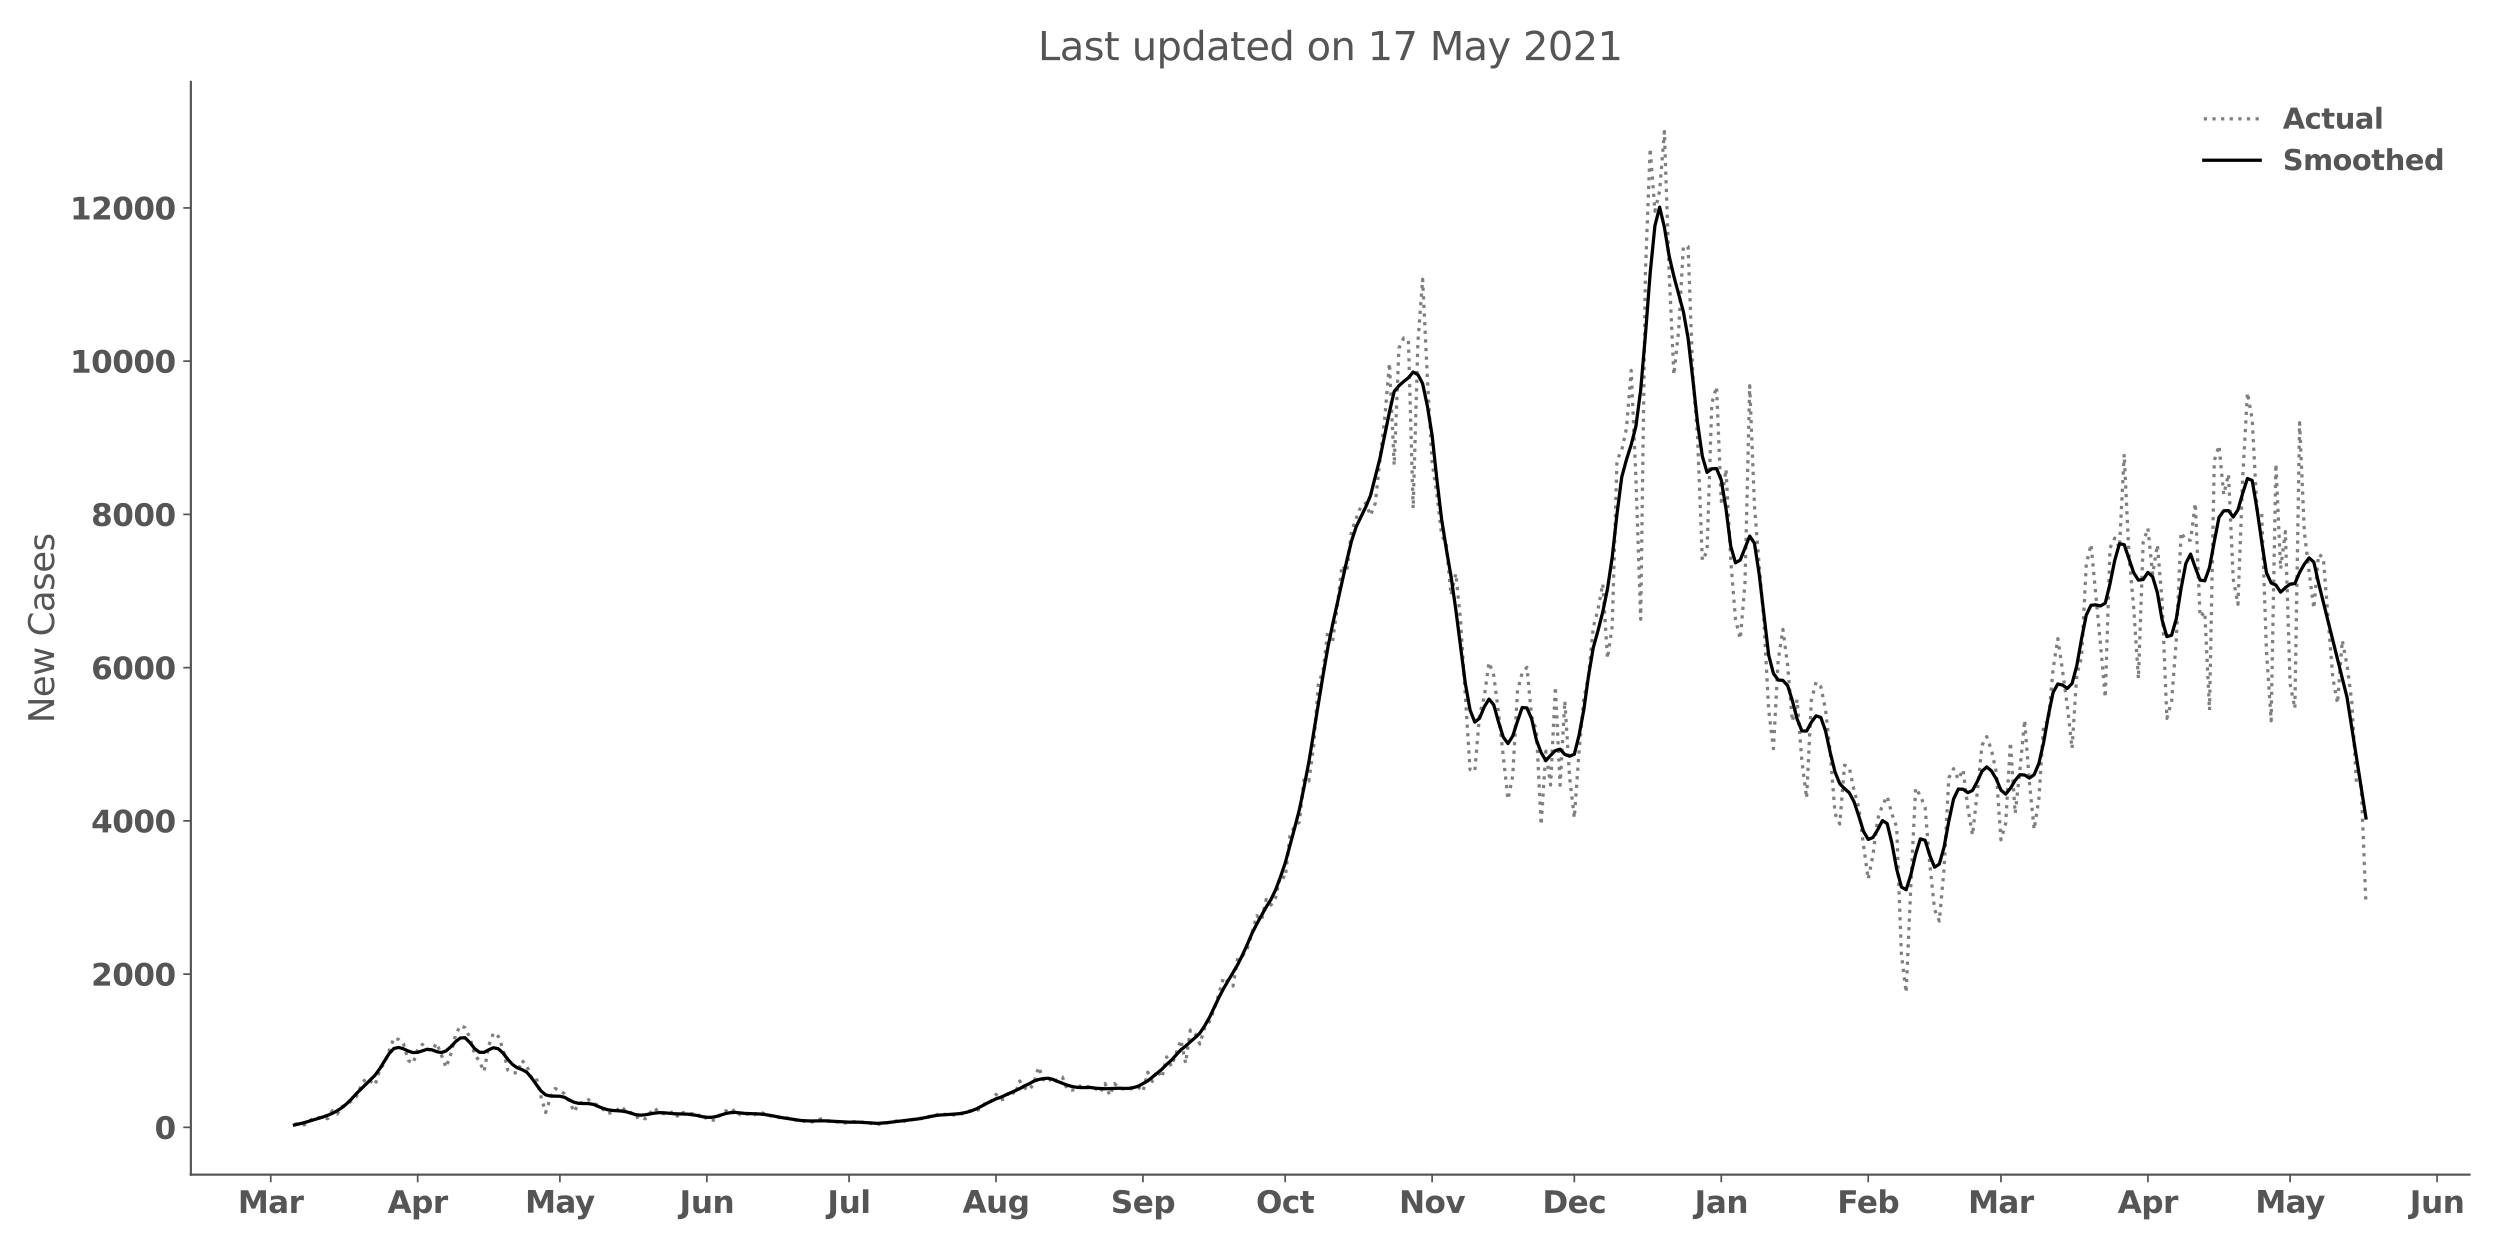 <?xml version="1.0" encoding="utf-8" standalone="no"?>
<!DOCTYPE svg PUBLIC "-//W3C//DTD SVG 1.1//EN"
  "http://www.w3.org/Graphics/SVG/1.1/DTD/svg11.dtd">
<svg height="576pt" version="1.1" viewBox="0 0 1152 576" width="1152pt" xmlns="http://www.w3.org/2000/svg" xmlns:xlink="http://www.w3.org/1999/xlink">
 <defs>
  <style type="text/css">*{stroke-linecap:butt;stroke-linejoin:round;}</style>
 </defs>
 <g id="figure_1">
  <g id="patch_1">
   <path d="M 0 576 
L 1152 576 
L 1152 0 
L 0 0 
z
" style="fill:#ffffff;"/>
  </g>
  <g id="axes_1">
   <g id="patch_2">
    <path d="M 87.95 541.28 
L 1137.96 541.28 
L 1137.96 37.72 
L 87.95 37.72 
z
" style="fill:#ffffff;"/>
   </g>
   <g id="matplotlib.axis_1">
    <g id="xtick_1">
     <g id="line2d_1">
      <defs>
       <path d="M 0 0 
L 0 3.5 
" id="m06cb72f9dd" style="stroke:#555555;stroke-width:0.8;"/>
      </defs>
      <g>
       <use style="fill:#555555;stroke:#555555;stroke-width:0.8;" x="124.756" xlink:href="#m06cb72f9dd" y="541.28"/>
      </g>
     </g>
     <g id="text_1">
      <!-- Mar -->
      <g style="fill:#555555;" transform="translate(109.614 558.918)scale(0.14 -0.14)">
       <defs>
        <path d="M 588 4666 
L 2119 4666 
L 3181 2169 
L 4250 4666 
L 5778 4666 
L 5778 0 
L 4641 0 
L 4641 3413 
L 3566 897 
L 2803 897 
L 1728 3413 
L 1728 0 
L 588 0 
L 588 4666 
z
" id="DejaVuSans-Bold-4d" transform="scale(0.016)"/>
        <path d="M 2106 1575 
Q 1756 1575 1579 1456 
Q 1403 1338 1403 1106 
Q 1403 894 1545 773 
Q 1688 653 1941 653 
Q 2256 653 2472 879 
Q 2688 1106 2688 1447 
L 2688 1575 
L 2106 1575 
z
M 3816 1997 
L 3816 0 
L 2688 0 
L 2688 519 
Q 2463 200 2181 54 
Q 1900 -91 1497 -91 
Q 953 -91 614 226 
Q 275 544 275 1050 
Q 275 1666 698 1953 
Q 1122 2241 2028 2241 
L 2688 2241 
L 2688 2328 
Q 2688 2594 2478 2717 
Q 2269 2841 1825 2841 
Q 1466 2841 1156 2769 
Q 847 2697 581 2553 
L 581 3406 
Q 941 3494 1303 3539 
Q 1666 3584 2028 3584 
Q 2975 3584 3395 3211 
Q 3816 2838 3816 1997 
z
" id="DejaVuSans-Bold-61" transform="scale(0.016)"/>
        <path d="M 3138 2547 
Q 2991 2616 2845 2648 
Q 2700 2681 2553 2681 
Q 2122 2681 1889 2404 
Q 1656 2128 1656 1613 
L 1656 0 
L 538 0 
L 538 3500 
L 1656 3500 
L 1656 2925 
Q 1872 3269 2151 3426 
Q 2431 3584 2822 3584 
Q 2878 3584 2943 3579 
Q 3009 3575 3134 3559 
L 3138 2547 
z
" id="DejaVuSans-Bold-72" transform="scale(0.016)"/>
       </defs>
       <use xlink:href="#DejaVuSans-Bold-4d"/>
       <use x="99.512" xlink:href="#DejaVuSans-Bold-61"/>
       <use x="166.992" xlink:href="#DejaVuSans-Bold-72"/>
      </g>
     </g>
    </g>
    <g id="xtick_2">
     <g id="line2d_2">
      <g>
       <use style="fill:#555555;stroke:#555555;stroke-width:0.8;" x="192.47" xlink:href="#m06cb72f9dd" y="541.28"/>
      </g>
     </g>
     <g id="text_2">
      <!-- Apr -->
      <g style="fill:#555555;" transform="translate(178.591 558.918)scale(0.14 -0.14)">
       <defs>
        <path d="M 3419 850 
L 1538 850 
L 1241 0 
L 31 0 
L 1759 4666 
L 3194 4666 
L 4922 0 
L 3713 0 
L 3419 850 
z
M 1838 1716 
L 3116 1716 
L 2478 3572 
L 1838 1716 
z
" id="DejaVuSans-Bold-41" transform="scale(0.016)"/>
        <path d="M 1656 506 
L 1656 -1331 
L 538 -1331 
L 538 3500 
L 1656 3500 
L 1656 2988 
Q 1888 3294 2169 3439 
Q 2450 3584 2816 3584 
Q 3463 3584 3878 3070 
Q 4294 2556 4294 1747 
Q 4294 938 3878 423 
Q 3463 -91 2816 -91 
Q 2450 -91 2169 54 
Q 1888 200 1656 506 
z
M 2400 2772 
Q 2041 2772 1848 2508 
Q 1656 2244 1656 1747 
Q 1656 1250 1848 986 
Q 2041 722 2400 722 
Q 2759 722 2948 984 
Q 3138 1247 3138 1747 
Q 3138 2247 2948 2509 
Q 2759 2772 2400 2772 
z
" id="DejaVuSans-Bold-70" transform="scale(0.016)"/>
       </defs>
       <use xlink:href="#DejaVuSans-Bold-41"/>
       <use x="77.393" xlink:href="#DejaVuSans-Bold-70"/>
       <use x="148.975" xlink:href="#DejaVuSans-Bold-72"/>
      </g>
     </g>
    </g>
    <g id="xtick_3">
     <g id="line2d_3">
      <g>
       <use style="fill:#555555;stroke:#555555;stroke-width:0.8;" x="258.001" xlink:href="#m06cb72f9dd" y="541.28"/>
      </g>
     </g>
     <g id="text_3">
      <!-- May -->
      <g style="fill:#555555;" transform="translate(241.966 558.808)scale(0.14 -0.14)">
       <defs>
        <path d="M 78 3500 
L 1197 3500 
L 2138 1125 
L 2938 3500 
L 4056 3500 
L 2584 -331 
Q 2363 -916 2067 -1148 
Q 1772 -1381 1288 -1381 
L 641 -1381 
L 641 -647 
L 991 -647 
Q 1275 -647 1404 -556 
Q 1534 -466 1606 -231 
L 1638 -134 
L 78 3500 
z
" id="DejaVuSans-Bold-79" transform="scale(0.016)"/>
       </defs>
       <use xlink:href="#DejaVuSans-Bold-4d"/>
       <use x="99.512" xlink:href="#DejaVuSans-Bold-61"/>
       <use x="163.867" xlink:href="#DejaVuSans-Bold-79"/>
      </g>
     </g>
    </g>
    <g id="xtick_4">
     <g id="line2d_4">
      <g>
       <use style="fill:#555555;stroke:#555555;stroke-width:0.8;" x="325.715" xlink:href="#m06cb72f9dd" y="541.28"/>
      </g>
     </g>
     <g id="text_4">
      <!-- Jun -->
      <g style="fill:#555555;" transform="translate(313.144 558.918)scale(0.14 -0.14)">
       <defs>
        <path d="M 588 4666 
L 1791 4666 
L 1791 453 
Q 1791 -419 1317 -850 
Q 844 -1281 -116 -1281 
L -359 -1281 
L -359 -372 
L -172 -372 
Q 203 -372 395 -162 
Q 588 47 588 453 
L 588 4666 
z
" id="DejaVuSans-Bold-4a" transform="scale(0.016)"/>
        <path d="M 500 1363 
L 500 3500 
L 1625 3500 
L 1625 3150 
Q 1625 2866 1622 2436 
Q 1619 2006 1619 1863 
Q 1619 1441 1641 1255 
Q 1663 1069 1716 984 
Q 1784 875 1895 815 
Q 2006 756 2150 756 
Q 2500 756 2700 1025 
Q 2900 1294 2900 1772 
L 2900 3500 
L 4019 3500 
L 4019 0 
L 2900 0 
L 2900 506 
Q 2647 200 2364 54 
Q 2081 -91 1741 -91 
Q 1134 -91 817 281 
Q 500 653 500 1363 
z
" id="DejaVuSans-Bold-75" transform="scale(0.016)"/>
        <path d="M 4056 2131 
L 4056 0 
L 2931 0 
L 2931 347 
L 2931 1631 
Q 2931 2084 2911 2256 
Q 2891 2428 2841 2509 
Q 2775 2619 2662 2680 
Q 2550 2741 2406 2741 
Q 2056 2741 1856 2470 
Q 1656 2200 1656 1722 
L 1656 0 
L 538 0 
L 538 3500 
L 1656 3500 
L 1656 2988 
Q 1909 3294 2193 3439 
Q 2478 3584 2822 3584 
Q 3428 3584 3742 3212 
Q 4056 2841 4056 2131 
z
" id="DejaVuSans-Bold-6e" transform="scale(0.016)"/>
       </defs>
       <use xlink:href="#DejaVuSans-Bold-4a"/>
       <use x="37.207" xlink:href="#DejaVuSans-Bold-75"/>
       <use x="108.398" xlink:href="#DejaVuSans-Bold-6e"/>
      </g>
     </g>
    </g>
    <g id="xtick_5">
     <g id="line2d_5">
      <g>
       <use style="fill:#555555;stroke:#555555;stroke-width:0.8;" x="391.245" xlink:href="#m06cb72f9dd" y="541.28"/>
      </g>
     </g>
     <g id="text_5">
      <!-- Jul -->
      <g style="fill:#555555;" transform="translate(381.258 558.918)scale(0.14 -0.14)">
       <defs>
        <path d="M 538 4863 
L 1656 4863 
L 1656 0 
L 538 0 
L 538 4863 
z
" id="DejaVuSans-Bold-6c" transform="scale(0.016)"/>
       </defs>
       <use xlink:href="#DejaVuSans-Bold-4a"/>
       <use x="37.207" xlink:href="#DejaVuSans-Bold-75"/>
       <use x="108.398" xlink:href="#DejaVuSans-Bold-6c"/>
      </g>
     </g>
    </g>
    <g id="xtick_6">
     <g id="line2d_6">
      <g>
       <use style="fill:#555555;stroke:#555555;stroke-width:0.8;" x="458.959" xlink:href="#m06cb72f9dd" y="541.28"/>
      </g>
     </g>
     <g id="text_6">
      <!-- Aug -->
      <g style="fill:#555555;" transform="translate(443.548 558.808)scale(0.14 -0.14)">
       <defs>
        <path d="M 2919 594 
Q 2688 288 2409 144 
Q 2131 0 1766 0 
Q 1125 0 706 504 
Q 288 1009 288 1791 
Q 288 2575 706 3076 
Q 1125 3578 1766 3578 
Q 2131 3578 2409 3434 
Q 2688 3291 2919 2981 
L 2919 3500 
L 4044 3500 
L 4044 353 
Q 4044 -491 3511 -936 
Q 2978 -1381 1966 -1381 
Q 1638 -1381 1331 -1331 
Q 1025 -1281 716 -1178 
L 716 -306 
Q 1009 -475 1290 -558 
Q 1572 -641 1856 -641 
Q 2406 -641 2662 -400 
Q 2919 -159 2919 353 
L 2919 594 
z
M 2181 2772 
Q 1834 2772 1640 2515 
Q 1447 2259 1447 1791 
Q 1447 1309 1634 1061 
Q 1822 813 2181 813 
Q 2531 813 2725 1069 
Q 2919 1325 2919 1791 
Q 2919 2259 2725 2515 
Q 2531 2772 2181 2772 
z
" id="DejaVuSans-Bold-67" transform="scale(0.016)"/>
       </defs>
       <use xlink:href="#DejaVuSans-Bold-41"/>
       <use x="77.393" xlink:href="#DejaVuSans-Bold-75"/>
       <use x="148.584" xlink:href="#DejaVuSans-Bold-67"/>
      </g>
     </g>
    </g>
    <g id="xtick_7">
     <g id="line2d_7">
      <g>
       <use style="fill:#555555;stroke:#555555;stroke-width:0.8;" x="526.674" xlink:href="#m06cb72f9dd" y="541.28"/>
      </g>
     </g>
     <g id="text_7">
      <!-- Sep -->
      <g style="fill:#555555;" transform="translate(511.874 558.918)scale(0.14 -0.14)">
       <defs>
        <path d="M 3834 4519 
L 3834 3531 
Q 3450 3703 3084 3790 
Q 2719 3878 2394 3878 
Q 1963 3878 1756 3759 
Q 1550 3641 1550 3391 
Q 1550 3203 1689 3098 
Q 1828 2994 2194 2919 
L 2706 2816 
Q 3484 2659 3812 2340 
Q 4141 2022 4141 1434 
Q 4141 663 3683 286 
Q 3225 -91 2284 -91 
Q 1841 -91 1394 -6 
Q 947 78 500 244 
L 500 1259 
Q 947 1022 1364 901 
Q 1781 781 2169 781 
Q 2563 781 2772 912 
Q 2981 1044 2981 1288 
Q 2981 1506 2839 1625 
Q 2697 1744 2272 1838 
L 1806 1941 
Q 1106 2091 782 2419 
Q 459 2747 459 3303 
Q 459 4000 909 4375 
Q 1359 4750 2203 4750 
Q 2588 4750 2994 4692 
Q 3400 4634 3834 4519 
z
" id="DejaVuSans-Bold-53" transform="scale(0.016)"/>
        <path d="M 4031 1759 
L 4031 1441 
L 1416 1441 
Q 1456 1047 1700 850 
Q 1944 653 2381 653 
Q 2734 653 3104 758 
Q 3475 863 3866 1075 
L 3866 213 
Q 3469 63 3072 -14 
Q 2675 -91 2278 -91 
Q 1328 -91 801 392 
Q 275 875 275 1747 
Q 275 2603 792 3093 
Q 1309 3584 2216 3584 
Q 3041 3584 3536 3087 
Q 4031 2591 4031 1759 
z
M 2881 2131 
Q 2881 2450 2695 2645 
Q 2509 2841 2209 2841 
Q 1884 2841 1681 2658 
Q 1478 2475 1428 2131 
L 2881 2131 
z
" id="DejaVuSans-Bold-65" transform="scale(0.016)"/>
       </defs>
       <use xlink:href="#DejaVuSans-Bold-53"/>
       <use x="72.021" xlink:href="#DejaVuSans-Bold-65"/>
       <use x="139.844" xlink:href="#DejaVuSans-Bold-70"/>
      </g>
     </g>
    </g>
    <g id="xtick_8">
     <g id="line2d_8">
      <g>
       <use style="fill:#555555;stroke:#555555;stroke-width:0.8;" x="592.204" xlink:href="#m06cb72f9dd" y="541.28"/>
      </g>
     </g>
     <g id="text_8">
      <!-- Oct -->
      <g style="fill:#555555;" transform="translate(578.757 558.918)scale(0.14 -0.14)">
       <defs>
        <path d="M 2719 3878 
Q 2169 3878 1866 3472 
Q 1563 3066 1563 2328 
Q 1563 1594 1866 1187 
Q 2169 781 2719 781 
Q 3272 781 3575 1187 
Q 3878 1594 3878 2328 
Q 3878 3066 3575 3472 
Q 3272 3878 2719 3878 
z
M 2719 4750 
Q 3844 4750 4481 4106 
Q 5119 3463 5119 2328 
Q 5119 1197 4481 553 
Q 3844 -91 2719 -91 
Q 1597 -91 958 553 
Q 319 1197 319 2328 
Q 319 3463 958 4106 
Q 1597 4750 2719 4750 
z
" id="DejaVuSans-Bold-4f" transform="scale(0.016)"/>
        <path d="M 3366 3391 
L 3366 2478 
Q 3138 2634 2908 2709 
Q 2678 2784 2431 2784 
Q 1963 2784 1702 2511 
Q 1441 2238 1441 1747 
Q 1441 1256 1702 982 
Q 1963 709 2431 709 
Q 2694 709 2930 787 
Q 3166 866 3366 1019 
L 3366 103 
Q 3103 6 2833 -42 
Q 2563 -91 2291 -91 
Q 1344 -91 809 395 
Q 275 881 275 1747 
Q 275 2613 809 3098 
Q 1344 3584 2291 3584 
Q 2566 3584 2833 3536 
Q 3100 3488 3366 3391 
z
" id="DejaVuSans-Bold-63" transform="scale(0.016)"/>
        <path d="M 1759 4494 
L 1759 3500 
L 2913 3500 
L 2913 2700 
L 1759 2700 
L 1759 1216 
Q 1759 972 1856 886 
Q 1953 800 2241 800 
L 2816 800 
L 2816 0 
L 1856 0 
Q 1194 0 917 276 
Q 641 553 641 1216 
L 641 2700 
L 84 2700 
L 84 3500 
L 641 3500 
L 641 4494 
L 1759 4494 
z
" id="DejaVuSans-Bold-74" transform="scale(0.016)"/>
       </defs>
       <use xlink:href="#DejaVuSans-Bold-4f"/>
       <use x="85.01" xlink:href="#DejaVuSans-Bold-63"/>
       <use x="144.287" xlink:href="#DejaVuSans-Bold-74"/>
      </g>
     </g>
    </g>
    <g id="xtick_9">
     <g id="line2d_9">
      <g>
       <use style="fill:#555555;stroke:#555555;stroke-width:0.8;" x="659.918" xlink:href="#m06cb72f9dd" y="541.28"/>
      </g>
     </g>
     <g id="text_9">
      <!-- Nov -->
      <g style="fill:#555555;" transform="translate(644.688 558.918)scale(0.14 -0.14)">
       <defs>
        <path d="M 588 4666 
L 1931 4666 
L 3628 1466 
L 3628 4666 
L 4769 4666 
L 4769 0 
L 3425 0 
L 1728 3200 
L 1728 0 
L 588 0 
L 588 4666 
z
" id="DejaVuSans-Bold-4e" transform="scale(0.016)"/>
        <path d="M 2203 2784 
Q 1831 2784 1636 2517 
Q 1441 2250 1441 1747 
Q 1441 1244 1636 976 
Q 1831 709 2203 709 
Q 2569 709 2762 976 
Q 2956 1244 2956 1747 
Q 2956 2250 2762 2517 
Q 2569 2784 2203 2784 
z
M 2203 3584 
Q 3106 3584 3614 3096 
Q 4122 2609 4122 1747 
Q 4122 884 3614 396 
Q 3106 -91 2203 -91 
Q 1297 -91 786 396 
Q 275 884 275 1747 
Q 275 2609 786 3096 
Q 1297 3584 2203 3584 
z
" id="DejaVuSans-Bold-6f" transform="scale(0.016)"/>
        <path d="M 97 3500 
L 1216 3500 
L 2088 1081 
L 2956 3500 
L 4078 3500 
L 2700 0 
L 1472 0 
L 97 3500 
z
" id="DejaVuSans-Bold-76" transform="scale(0.016)"/>
       </defs>
       <use xlink:href="#DejaVuSans-Bold-4e"/>
       <use x="83.691" xlink:href="#DejaVuSans-Bold-6f"/>
       <use x="152.393" xlink:href="#DejaVuSans-Bold-76"/>
      </g>
     </g>
    </g>
    <g id="xtick_10">
     <g id="line2d_10">
      <g>
       <use style="fill:#555555;stroke:#555555;stroke-width:0.8;" x="725.448" xlink:href="#m06cb72f9dd" y="541.28"/>
      </g>
     </g>
     <g id="text_10">
      <!-- Dec -->
      <g style="fill:#555555;" transform="translate(710.74 558.918)scale(0.14 -0.14)">
       <defs>
        <path d="M 1791 3756 
L 1791 909 
L 2222 909 
Q 2959 909 3348 1275 
Q 3738 1641 3738 2338 
Q 3738 3031 3350 3393 
Q 2963 3756 2222 3756 
L 1791 3756 
z
M 588 4666 
L 1856 4666 
Q 2919 4666 3439 4514 
Q 3959 4363 4331 4000 
Q 4659 3684 4818 3271 
Q 4978 2859 4978 2338 
Q 4978 1809 4818 1395 
Q 4659 981 4331 666 
Q 3956 303 3431 151 
Q 2906 0 1856 0 
L 588 0 
L 588 4666 
z
" id="DejaVuSans-Bold-44" transform="scale(0.016)"/>
       </defs>
       <use xlink:href="#DejaVuSans-Bold-44"/>
       <use x="83.008" xlink:href="#DejaVuSans-Bold-65"/>
       <use x="150.83" xlink:href="#DejaVuSans-Bold-63"/>
      </g>
     </g>
    </g>
    <g id="xtick_11">
     <g id="line2d_11">
      <g>
       <use style="fill:#555555;stroke:#555555;stroke-width:0.8;" x="793.163" xlink:href="#m06cb72f9dd" y="541.28"/>
      </g>
     </g>
     <g id="text_11">
      <!-- Jan -->
      <g style="fill:#555555;" transform="translate(780.851 558.918)scale(0.14 -0.14)">
       <use xlink:href="#DejaVuSans-Bold-4a"/>
       <use x="37.207" xlink:href="#DejaVuSans-Bold-61"/>
       <use x="104.688" xlink:href="#DejaVuSans-Bold-6e"/>
      </g>
     </g>
    </g>
    <g id="xtick_12">
     <g id="line2d_12">
      <g>
       <use style="fill:#555555;stroke:#555555;stroke-width:0.8;" x="860.877" xlink:href="#m06cb72f9dd" y="541.28"/>
      </g>
     </g>
     <g id="text_12">
      <!-- Feb -->
      <g style="fill:#555555;" transform="translate(846.617 558.918)scale(0.14 -0.14)">
       <defs>
        <path d="M 588 4666 
L 3834 4666 
L 3834 3756 
L 1791 3756 
L 1791 2888 
L 3713 2888 
L 3713 1978 
L 1791 1978 
L 1791 0 
L 588 0 
L 588 4666 
z
" id="DejaVuSans-Bold-46" transform="scale(0.016)"/>
        <path d="M 2400 722 
Q 2759 722 2948 984 
Q 3138 1247 3138 1747 
Q 3138 2247 2948 2509 
Q 2759 2772 2400 2772 
Q 2041 2772 1848 2508 
Q 1656 2244 1656 1747 
Q 1656 1250 1848 986 
Q 2041 722 2400 722 
z
M 1656 2988 
Q 1888 3294 2169 3439 
Q 2450 3584 2816 3584 
Q 3463 3584 3878 3070 
Q 4294 2556 4294 1747 
Q 4294 938 3878 423 
Q 3463 -91 2816 -91 
Q 2450 -91 2169 54 
Q 1888 200 1656 506 
L 1656 0 
L 538 0 
L 538 4863 
L 1656 4863 
L 1656 2988 
z
" id="DejaVuSans-Bold-62" transform="scale(0.016)"/>
       </defs>
       <use xlink:href="#DejaVuSans-Bold-46"/>
       <use x="64.311" xlink:href="#DejaVuSans-Bold-65"/>
       <use x="132.133" xlink:href="#DejaVuSans-Bold-62"/>
      </g>
     </g>
    </g>
    <g id="xtick_13">
     <g id="line2d_13">
      <g>
       <use style="fill:#555555;stroke:#555555;stroke-width:0.8;" x="922.038" xlink:href="#m06cb72f9dd" y="541.28"/>
      </g>
     </g>
     <g id="text_13">
      <!-- Mar -->
      <g style="fill:#555555;" transform="translate(906.897 558.918)scale(0.14 -0.14)">
       <use xlink:href="#DejaVuSans-Bold-4d"/>
       <use x="99.512" xlink:href="#DejaVuSans-Bold-61"/>
       <use x="166.992" xlink:href="#DejaVuSans-Bold-72"/>
      </g>
     </g>
    </g>
    <g id="xtick_14">
     <g id="line2d_14">
      <g>
       <use style="fill:#555555;stroke:#555555;stroke-width:0.8;" x="989.753" xlink:href="#m06cb72f9dd" y="541.28"/>
      </g>
     </g>
     <g id="text_14">
      <!-- Apr -->
      <g style="fill:#555555;" transform="translate(975.873 558.918)scale(0.14 -0.14)">
       <use xlink:href="#DejaVuSans-Bold-41"/>
       <use x="77.393" xlink:href="#DejaVuSans-Bold-70"/>
       <use x="148.975" xlink:href="#DejaVuSans-Bold-72"/>
      </g>
     </g>
    </g>
    <g id="xtick_15">
     <g id="line2d_15">
      <g>
       <use style="fill:#555555;stroke:#555555;stroke-width:0.8;" x="1055.283" xlink:href="#m06cb72f9dd" y="541.28"/>
      </g>
     </g>
     <g id="text_15">
      <!-- May -->
      <g style="fill:#555555;" transform="translate(1039.249 558.808)scale(0.14 -0.14)">
       <use xlink:href="#DejaVuSans-Bold-4d"/>
       <use x="99.512" xlink:href="#DejaVuSans-Bold-61"/>
       <use x="163.867" xlink:href="#DejaVuSans-Bold-79"/>
      </g>
     </g>
    </g>
    <g id="xtick_16">
     <g id="line2d_16">
      <g>
       <use style="fill:#555555;stroke:#555555;stroke-width:0.8;" x="1122.997" xlink:href="#m06cb72f9dd" y="541.28"/>
      </g>
     </g>
     <g id="text_16">
      <!-- Jun -->
      <g style="fill:#555555;" transform="translate(1110.427 558.918)scale(0.14 -0.14)">
       <use xlink:href="#DejaVuSans-Bold-4a"/>
       <use x="37.207" xlink:href="#DejaVuSans-Bold-75"/>
       <use x="108.398" xlink:href="#DejaVuSans-Bold-6e"/>
      </g>
     </g>
    </g>
   </g>
   <g id="matplotlib.axis_2">
    <g id="ytick_1">
     <g id="line2d_17">
      <defs>
       <path d="M 0 0 
L -3.5 0 
" id="m1e18d02852" style="stroke:#555555;stroke-width:0.8;"/>
      </defs>
      <g>
       <use style="fill:#555555;stroke:#555555;stroke-width:0.8;" x="87.95" xlink:href="#m1e18d02852" y="519.485"/>
      </g>
     </g>
     <g id="text_17">
      <!-- 0 -->
      <g style="fill:#555555;" transform="translate(71.209 524.804)scale(0.14 -0.14)">
       <defs>
        <path d="M 2944 2338 
Q 2944 3213 2780 3570 
Q 2616 3928 2228 3928 
Q 1841 3928 1675 3570 
Q 1509 3213 1509 2338 
Q 1509 1453 1675 1090 
Q 1841 728 2228 728 
Q 2613 728 2778 1090 
Q 2944 1453 2944 2338 
z
M 4147 2328 
Q 4147 1169 3647 539 
Q 3147 -91 2228 -91 
Q 1306 -91 806 539 
Q 306 1169 306 2328 
Q 306 3491 806 4120 
Q 1306 4750 2228 4750 
Q 3147 4750 3647 4120 
Q 4147 3491 4147 2328 
z
" id="DejaVuSans-Bold-30" transform="scale(0.016)"/>
       </defs>
       <use xlink:href="#DejaVuSans-Bold-30"/>
      </g>
     </g>
    </g>
    <g id="ytick_2">
     <g id="line2d_18">
      <g>
       <use style="fill:#555555;stroke:#555555;stroke-width:0.8;" x="87.95" xlink:href="#m1e18d02852" y="448.873"/>
      </g>
     </g>
     <g id="text_18">
      <!-- 2000 -->
      <g style="fill:#555555;" transform="translate(41.986 454.192)scale(0.14 -0.14)">
       <defs>
        <path d="M 1844 884 
L 3897 884 
L 3897 0 
L 506 0 
L 506 884 
L 2209 2388 
Q 2438 2594 2547 2791 
Q 2656 2988 2656 3200 
Q 2656 3528 2436 3728 
Q 2216 3928 1850 3928 
Q 1569 3928 1234 3808 
Q 900 3688 519 3450 
L 519 4475 
Q 925 4609 1322 4679 
Q 1719 4750 2100 4750 
Q 2938 4750 3402 4381 
Q 3866 4013 3866 3353 
Q 3866 2972 3669 2642 
Q 3472 2313 2841 1759 
L 1844 884 
z
" id="DejaVuSans-Bold-32" transform="scale(0.016)"/>
       </defs>
       <use xlink:href="#DejaVuSans-Bold-32"/>
       <use x="69.58" xlink:href="#DejaVuSans-Bold-30"/>
       <use x="139.16" xlink:href="#DejaVuSans-Bold-30"/>
       <use x="208.74" xlink:href="#DejaVuSans-Bold-30"/>
      </g>
     </g>
    </g>
    <g id="ytick_3">
     <g id="line2d_19">
      <g>
       <use style="fill:#555555;stroke:#555555;stroke-width:0.8;" x="87.95" xlink:href="#m1e18d02852" y="378.26"/>
      </g>
     </g>
     <g id="text_19">
      <!-- 4000 -->
      <g style="fill:#555555;" transform="translate(41.986 383.579)scale(0.14 -0.14)">
       <defs>
        <path d="M 2356 3675 
L 1038 1722 
L 2356 1722 
L 2356 3675 
z
M 2156 4666 
L 3494 4666 
L 3494 1722 
L 4159 1722 
L 4159 850 
L 3494 850 
L 3494 0 
L 2356 0 
L 2356 850 
L 288 850 
L 288 1881 
L 2156 4666 
z
" id="DejaVuSans-Bold-34" transform="scale(0.016)"/>
       </defs>
       <use xlink:href="#DejaVuSans-Bold-34"/>
       <use x="69.58" xlink:href="#DejaVuSans-Bold-30"/>
       <use x="139.16" xlink:href="#DejaVuSans-Bold-30"/>
       <use x="208.74" xlink:href="#DejaVuSans-Bold-30"/>
      </g>
     </g>
    </g>
    <g id="ytick_4">
     <g id="line2d_20">
      <g>
       <use style="fill:#555555;stroke:#555555;stroke-width:0.8;" x="87.95" xlink:href="#m1e18d02852" y="307.647"/>
      </g>
     </g>
     <g id="text_20">
      <!-- 6000 -->
      <g style="fill:#555555;" transform="translate(41.986 312.966)scale(0.14 -0.14)">
       <defs>
        <path d="M 2316 2303 
Q 2000 2303 1842 2098 
Q 1684 1894 1684 1484 
Q 1684 1075 1842 870 
Q 2000 666 2316 666 
Q 2634 666 2792 870 
Q 2950 1075 2950 1484 
Q 2950 1894 2792 2098 
Q 2634 2303 2316 2303 
z
M 3803 4544 
L 3803 3681 
Q 3506 3822 3243 3889 
Q 2981 3956 2731 3956 
Q 2194 3956 1894 3657 
Q 1594 3359 1544 2772 
Q 1750 2925 1990 3001 
Q 2231 3078 2516 3078 
Q 3231 3078 3670 2659 
Q 4109 2241 4109 1563 
Q 4109 813 3618 361 
Q 3128 -91 2303 -91 
Q 1394 -91 895 523 
Q 397 1138 397 2266 
Q 397 3422 980 4083 
Q 1563 4744 2578 4744 
Q 2900 4744 3203 4694 
Q 3506 4644 3803 4544 
z
" id="DejaVuSans-Bold-36" transform="scale(0.016)"/>
       </defs>
       <use xlink:href="#DejaVuSans-Bold-36"/>
       <use x="69.58" xlink:href="#DejaVuSans-Bold-30"/>
       <use x="139.16" xlink:href="#DejaVuSans-Bold-30"/>
       <use x="208.74" xlink:href="#DejaVuSans-Bold-30"/>
      </g>
     </g>
    </g>
    <g id="ytick_5">
     <g id="line2d_21">
      <g>
       <use style="fill:#555555;stroke:#555555;stroke-width:0.8;" x="87.95" xlink:href="#m1e18d02852" y="237.035"/>
      </g>
     </g>
     <g id="text_21">
      <!-- 8000 -->
      <g style="fill:#555555;" transform="translate(41.986 242.354)scale(0.14 -0.14)">
       <defs>
        <path d="M 2228 2088 
Q 1891 2088 1709 1903 
Q 1528 1719 1528 1375 
Q 1528 1031 1709 848 
Q 1891 666 2228 666 
Q 2563 666 2741 848 
Q 2919 1031 2919 1375 
Q 2919 1722 2741 1905 
Q 2563 2088 2228 2088 
z
M 1350 2484 
Q 925 2613 709 2878 
Q 494 3144 494 3541 
Q 494 4131 934 4440 
Q 1375 4750 2228 4750 
Q 3075 4750 3515 4442 
Q 3956 4134 3956 3541 
Q 3956 3144 3739 2878 
Q 3522 2613 3097 2484 
Q 3572 2353 3814 2058 
Q 4056 1763 4056 1313 
Q 4056 619 3595 264 
Q 3134 -91 2228 -91 
Q 1319 -91 855 264 
Q 391 619 391 1313 
Q 391 1763 633 2058 
Q 875 2353 1350 2484 
z
M 1631 3419 
Q 1631 3141 1786 2991 
Q 1941 2841 2228 2841 
Q 2509 2841 2662 2991 
Q 2816 3141 2816 3419 
Q 2816 3697 2662 3845 
Q 2509 3994 2228 3994 
Q 1941 3994 1786 3844 
Q 1631 3694 1631 3419 
z
" id="DejaVuSans-Bold-38" transform="scale(0.016)"/>
       </defs>
       <use xlink:href="#DejaVuSans-Bold-38"/>
       <use x="69.58" xlink:href="#DejaVuSans-Bold-30"/>
       <use x="139.16" xlink:href="#DejaVuSans-Bold-30"/>
       <use x="208.74" xlink:href="#DejaVuSans-Bold-30"/>
      </g>
     </g>
    </g>
    <g id="ytick_6">
     <g id="line2d_22">
      <g>
       <use style="fill:#555555;stroke:#555555;stroke-width:0.8;" x="87.95" xlink:href="#m1e18d02852" y="166.422"/>
      </g>
     </g>
     <g id="text_22">
      <!-- 10000 -->
      <g style="fill:#555555;" transform="translate(32.245 171.741)scale(0.14 -0.14)">
       <defs>
        <path d="M 750 831 
L 1813 831 
L 1813 3847 
L 722 3622 
L 722 4441 
L 1806 4666 
L 2950 4666 
L 2950 831 
L 4013 831 
L 4013 0 
L 750 0 
L 750 831 
z
" id="DejaVuSans-Bold-31" transform="scale(0.016)"/>
       </defs>
       <use xlink:href="#DejaVuSans-Bold-31"/>
       <use x="69.58" xlink:href="#DejaVuSans-Bold-30"/>
       <use x="139.16" xlink:href="#DejaVuSans-Bold-30"/>
       <use x="208.74" xlink:href="#DejaVuSans-Bold-30"/>
       <use x="278.32" xlink:href="#DejaVuSans-Bold-30"/>
      </g>
     </g>
    </g>
    <g id="ytick_7">
     <g id="line2d_23">
      <g>
       <use style="fill:#555555;stroke:#555555;stroke-width:0.8;" x="87.95" xlink:href="#m1e18d02852" y="95.809"/>
      </g>
     </g>
     <g id="text_23">
      <!-- 12000 -->
      <g style="fill:#555555;" transform="translate(32.245 101.128)scale(0.14 -0.14)">
       <use xlink:href="#DejaVuSans-Bold-31"/>
       <use x="69.58" xlink:href="#DejaVuSans-Bold-32"/>
       <use x="139.16" xlink:href="#DejaVuSans-Bold-30"/>
       <use x="208.74" xlink:href="#DejaVuSans-Bold-30"/>
       <use x="278.32" xlink:href="#DejaVuSans-Bold-30"/>
      </g>
     </g>
    </g>
    <g id="text_24">
     <!-- New Cases -->
     <g style="fill:#555555;" transform="translate(24.918 333.239)rotate(-90)scale(0.16 -0.16)">
      <defs>
       <path d="M 628 4666 
L 1478 4666 
L 3547 763 
L 3547 4666 
L 4159 4666 
L 4159 0 
L 3309 0 
L 1241 3903 
L 1241 0 
L 628 0 
L 628 4666 
z
" id="DejaVuSans-4e" transform="scale(0.016)"/>
       <path d="M 3597 1894 
L 3597 1613 
L 953 1613 
Q 991 1019 1311 708 
Q 1631 397 2203 397 
Q 2534 397 2845 478 
Q 3156 559 3463 722 
L 3463 178 
Q 3153 47 2828 -22 
Q 2503 -91 2169 -91 
Q 1331 -91 842 396 
Q 353 884 353 1716 
Q 353 2575 817 3079 
Q 1281 3584 2069 3584 
Q 2775 3584 3186 3129 
Q 3597 2675 3597 1894 
z
M 3022 2063 
Q 3016 2534 2758 2815 
Q 2500 3097 2075 3097 
Q 1594 3097 1305 2825 
Q 1016 2553 972 2059 
L 3022 2063 
z
" id="DejaVuSans-65" transform="scale(0.016)"/>
       <path d="M 269 3500 
L 844 3500 
L 1563 769 
L 2278 3500 
L 2956 3500 
L 3675 769 
L 4391 3500 
L 4966 3500 
L 4050 0 
L 3372 0 
L 2619 2869 
L 1863 0 
L 1184 0 
L 269 3500 
z
" id="DejaVuSans-77" transform="scale(0.016)"/>
       <path id="DejaVuSans-20" transform="scale(0.016)"/>
       <path d="M 4122 4306 
L 4122 3641 
Q 3803 3938 3442 4084 
Q 3081 4231 2675 4231 
Q 1875 4231 1450 3742 
Q 1025 3253 1025 2328 
Q 1025 1406 1450 917 
Q 1875 428 2675 428 
Q 3081 428 3442 575 
Q 3803 722 4122 1019 
L 4122 359 
Q 3791 134 3420 21 
Q 3050 -91 2638 -91 
Q 1578 -91 968 557 
Q 359 1206 359 2328 
Q 359 3453 968 4101 
Q 1578 4750 2638 4750 
Q 3056 4750 3426 4639 
Q 3797 4528 4122 4306 
z
" id="DejaVuSans-43" transform="scale(0.016)"/>
       <path d="M 2194 1759 
Q 1497 1759 1228 1600 
Q 959 1441 959 1056 
Q 959 750 1161 570 
Q 1363 391 1709 391 
Q 2188 391 2477 730 
Q 2766 1069 2766 1631 
L 2766 1759 
L 2194 1759 
z
M 3341 1997 
L 3341 0 
L 2766 0 
L 2766 531 
Q 2569 213 2275 61 
Q 1981 -91 1556 -91 
Q 1019 -91 701 211 
Q 384 513 384 1019 
Q 384 1609 779 1909 
Q 1175 2209 1959 2209 
L 2766 2209 
L 2766 2266 
Q 2766 2663 2505 2880 
Q 2244 3097 1772 3097 
Q 1472 3097 1187 3025 
Q 903 2953 641 2809 
L 641 3341 
Q 956 3463 1253 3523 
Q 1550 3584 1831 3584 
Q 2591 3584 2966 3190 
Q 3341 2797 3341 1997 
z
" id="DejaVuSans-61" transform="scale(0.016)"/>
       <path d="M 2834 3397 
L 2834 2853 
Q 2591 2978 2328 3040 
Q 2066 3103 1784 3103 
Q 1356 3103 1142 2972 
Q 928 2841 928 2578 
Q 928 2378 1081 2264 
Q 1234 2150 1697 2047 
L 1894 2003 
Q 2506 1872 2764 1633 
Q 3022 1394 3022 966 
Q 3022 478 2636 193 
Q 2250 -91 1575 -91 
Q 1294 -91 989 -36 
Q 684 19 347 128 
L 347 722 
Q 666 556 975 473 
Q 1284 391 1588 391 
Q 1994 391 2212 530 
Q 2431 669 2431 922 
Q 2431 1156 2273 1281 
Q 2116 1406 1581 1522 
L 1381 1569 
Q 847 1681 609 1914 
Q 372 2147 372 2553 
Q 372 3047 722 3315 
Q 1072 3584 1716 3584 
Q 2034 3584 2315 3537 
Q 2597 3491 2834 3397 
z
" id="DejaVuSans-73" transform="scale(0.016)"/>
      </defs>
      <use xlink:href="#DejaVuSans-4e"/>
      <use x="74.805" xlink:href="#DejaVuSans-65"/>
      <use x="136.328" xlink:href="#DejaVuSans-77"/>
      <use x="218.115" xlink:href="#DejaVuSans-20"/>
      <use x="249.902" xlink:href="#DejaVuSans-43"/>
      <use x="319.727" xlink:href="#DejaVuSans-61"/>
      <use x="381.006" xlink:href="#DejaVuSans-73"/>
      <use x="433.105" xlink:href="#DejaVuSans-65"/>
      <use x="494.629" xlink:href="#DejaVuSans-73"/>
     </g>
    </g>
   </g>
   <g id="line2d_24">
    <path clip-path="url(#p27c8395b54)" d="M 135.678 518.073 
L 137.862 517.72 
L 140.046 518.356 
L 142.231 517.332 
L 144.415 514.896 
L 146.599 515.143 
L 148.784 515.002 
L 150.968 515.496 
L 153.152 511.753 
L 155.337 513.377 
L 157.521 509.953 
L 159.705 509.317 
L 161.89 507.234 
L 164.074 505.504 
L 166.258 500.667 
L 168.443 496.995 
L 170.627 498.125 
L 172.811 499.961 
L 174.996 493.041 
L 177.18 489.722 
L 181.549 478.283 
L 183.733 479.024 
L 185.917 480.931 
L 188.102 488.628 
L 190.286 490.04 
L 192.47 483.897 
L 194.655 481.249 
L 196.839 483.473 
L 199.023 484.108 
L 201.208 480.684 
L 203.392 486.121 
L 205.576 491.876 
L 207.761 485.627 
L 209.945 476.835 
L 212.129 472.634 
L 214.314 473.552 
L 216.498 478.142 
L 218.682 485.627 
L 220.867 489.051 
L 223.051 493.712 
L 225.235 481.743 
L 227.42 475.917 
L 229.604 477.612 
L 231.788 483.367 
L 233.973 493.076 
L 236.157 494.206 
L 238.341 494.489 
L 240.526 488.628 
L 242.71 491.064 
L 244.894 496.642 
L 247.079 496.501 
L 249.263 505.186 
L 251.448 512.671 
L 253.632 505.787 
L 255.816 501.585 
L 258.001 502.609 
L 260.185 504.057 
L 262.369 507.552 
L 264.554 512.389 
L 266.738 508.223 
L 268.922 508.223 
L 271.107 506.74 
L 273.291 508.223 
L 275.475 509.317 
L 277.66 510.941 
L 279.844 513.166 
L 282.028 512.601 
L 284.213 511.612 
L 286.397 509.811 
L 288.581 512.354 
L 290.766 512.636 
L 292.95 515.072 
L 295.134 514.26 
L 297.319 515.566 
L 299.503 512.883 
L 301.687 510.518 
L 303.872 512.989 
L 308.24 513.377 
L 310.425 511.965 
L 312.609 514.931 
L 314.793 512.636 
L 316.978 513.201 
L 319.162 513.201 
L 321.346 514.507 
L 323.531 513.271 
L 325.715 515.814 
L 327.899 516.131 
L 330.084 516.202 
L 332.268 512.848 
L 334.452 511.824 
L 336.637 512.777 
L 338.821 511.047 
L 341.005 513.625 
L 343.19 513.695 
L 345.374 513.095 
L 347.558 513.766 
L 349.743 512.177 
L 351.927 513.095 
L 354.111 514.401 
L 356.296 513.872 
L 358.48 514.754 
L 360.664 515.496 
L 362.849 515.107 
L 367.217 516.308 
L 369.402 516.131 
L 371.586 517.085 
L 373.77 517.014 
L 375.955 516.661 
L 378.139 515.602 
L 382.508 516.767 
L 384.692 517.155 
L 386.876 516.802 
L 389.061 517.473 
L 391.245 517.296 
L 393.429 516.837 
L 395.614 516.802 
L 397.798 517.19 
L 399.982 516.943 
L 402.167 518.038 
L 404.351 518.285 
L 406.535 517.473 
L 410.904 517.19 
L 413.088 516.52 
L 415.273 516.131 
L 417.457 516.943 
L 419.641 516.025 
L 424.01 515.284 
L 426.194 515.637 
L 428.379 514.366 
L 430.563 514.366 
L 432.747 513.024 
L 434.932 513.519 
L 437.116 513.483 
L 441.485 514.013 
L 445.853 511.965 
L 448.038 512.106 
L 450.222 511.577 
L 452.406 510.729 
L 454.591 507.446 
L 456.775 507.446 
L 458.959 504.268 
L 461.144 506.775 
L 463.328 506.351 
L 465.512 502.291 
L 467.697 504.374 
L 469.881 498.125 
L 472.065 501.232 
L 474.25 502.397 
L 476.434 499.114 
L 478.618 491.699 
L 480.803 497.595 
L 482.987 496.501 
L 485.171 499.149 
L 487.356 497.348 
L 489.54 496.324 
L 491.724 501.868 
L 493.909 502.291 
L 496.093 502.079 
L 498.277 499.961 
L 500.462 500.738 
L 502.646 500.667 
L 504.83 501.585 
L 507.015 503.421 
L 509.199 499.255 
L 511.383 504.798 
L 513.568 499.29 
L 515.752 501.55 
L 517.936 501.797 
L 522.305 501.62 
L 524.489 500.914 
L 526.674 502.997 
L 528.858 494.065 
L 531.042 498.337 
L 533.227 493.253 
L 535.411 496.572 
L 537.595 487.004 
L 539.78 491.417 
L 544.148 479.236 
L 546.333 489.934 
L 548.517 474.611 
L 550.701 476.341 
L 552.886 481.107 
L 555.07 473.693 
L 557.254 470.904 
L 559.439 465.22 
L 561.623 458.088 
L 563.807 450.356 
L 565.992 452.686 
L 568.176 454.381 
L 570.36 441.388 
L 572.545 440.505 
L 574.729 437.08 
L 576.913 429.949 
L 579.098 421.899 
L 581.282 424.123 
L 583.466 414.414 
L 585.651 417.026 
L 587.835 413.425 
L 590.019 403.469 
L 592.204 404.634 
L 594.388 385.18 
L 596.572 380.555 
L 598.757 378.86 
L 600.941 358.665 
L 603.125 359.901 
L 605.31 343.907 
L 607.494 315.274 
L 609.678 309.024 
L 611.863 290.771 
L 614.047 295.573 
L 616.232 279.296 
L 618.416 260.549 
L 620.6 263.444 
L 622.785 244.837 
L 624.969 238.765 
L 627.153 233.292 
L 629.338 231.809 
L 631.522 237.529 
L 633.706 231.951 
L 635.891 211.791 
L 638.075 192.867 
L 640.259 167.34 
L 642.444 214.368 
L 644.628 160.455 
L 646.812 155.724 
L 648.997 156.995 
L 651.181 234.316 
L 653.365 157.666 
L 655.55 128.68 
L 657.734 174.472 
L 659.918 213.062 
L 662.103 227.679 
L 664.287 246.25 
L 666.471 251.157 
L 668.656 274.248 
L 670.84 264.327 
L 673.024 285.899 
L 677.393 354.605 
L 679.577 355.523 
L 681.762 329.431 
L 683.946 321.099 
L 686.13 305.247 
L 688.315 311.213 
L 690.499 328.196 
L 694.868 368.339 
L 697.052 357.571 
L 699.236 318.698 
L 701.421 310.013 
L 703.605 307.506 
L 705.789 330.279 
L 707.974 336.563 
L 710.158 380.131 
L 712.342 346.131 
L 714.527 361.737 
L 716.711 316.403 
L 718.895 361.843 
L 721.08 323.006 
L 723.264 358.03 
L 725.448 376.918 
L 727.633 346.202 
L 729.817 321.982 
L 732.001 311.496 
L 734.186 288.97 
L 736.37 280.779 
L 738.554 269.022 
L 740.739 303.446 
L 742.923 288.441 
L 745.107 211.967 
L 747.292 207.448 
L 749.476 197.386 
L 751.66 170.694 
L 753.845 220.759 
L 756.029 285.369 
L 758.213 125.255 
L 760.398 68.341 
L 762.582 97.328 
L 764.766 87.901 
L 766.951 60.609 
L 769.135 125.608 
L 771.319 172.707 
L 773.504 152.511 
L 775.688 113.674 
L 777.872 113.639 
L 780.057 172.954 
L 782.241 201.552 
L 784.425 258.254 
L 786.61 253.947 
L 788.794 185.805 
L 790.978 178.214 
L 793.163 231.033 
L 795.347 216.239 
L 797.531 258.325 
L 799.716 285.299 
L 801.9 294.408 
L 804.084 269.093 
L 806.269 177.72 
L 808.453 233.01 
L 810.637 260.655 
L 812.822 286.287 
L 815.006 327.137 
L 817.19 345.002 
L 819.375 304.329 
L 821.559 290.03 
L 823.743 306.588 
L 825.928 332.397 
L 828.112 322.405 
L 830.296 350.545 
L 832.481 367.774 
L 834.665 322.759 
L 836.849 314.32 
L 839.034 316.439 
L 841.218 327.066 
L 843.402 347.049 
L 845.587 374.977 
L 847.771 379.708 
L 849.955 352.592 
L 852.14 353.652 
L 854.324 364.102 
L 856.508 372.081 
L 858.693 389.523 
L 860.877 405.093 
L 863.061 394.077 
L 865.246 377.413 
L 867.43 371.058 
L 869.614 366.927 
L 871.799 375.083 
L 873.983 381.12 
L 876.167 439.728 
L 878.352 457.382 
L 880.536 407.423 
L 882.72 363.114 
L 884.905 366.644 
L 887.089 372.046 
L 889.273 398.385 
L 891.458 419.074 
L 893.642 424.441 
L 895.826 400.362 
L 898.011 358.489 
L 900.195 354.216 
L 902.379 359.124 
L 904.564 354.605 
L 906.748 371.905 
L 908.932 384.862 
L 911.117 365.126 
L 913.301 343.413 
L 915.485 339.423 
L 917.67 345.637 
L 919.854 355.77 
L 922.038 386.981 
L 924.223 379.425 
L 926.407 342.071 
L 928.591 374.835 
L 930.776 354.852 
L 932.96 331.832 
L 935.144 360.324 
L 937.329 382.214 
L 939.513 368.162 
L 941.697 333.704 
L 943.882 332.432 
L 946.066 308.283 
L 948.25 294.266 
L 950.435 309.201 
L 952.619 325.23 
L 954.803 344.896 
L 956.988 310.825 
L 959.172 302.952 
L 961.356 260.019 
L 963.541 250.804 
L 967.909 296.95 
L 970.094 321.452 
L 972.278 252.605 
L 974.462 247.944 
L 976.647 252.428 
L 978.831 209.284 
L 981.016 255.641 
L 983.2 280.003 
L 985.384 312.696 
L 987.569 249.992 
L 989.753 243.425 
L 991.937 264.75 
L 994.122 251.087 
L 996.306 277.143 
L 998.49 331.056 
L 1000.675 323.218 
L 1002.859 294.549 
L 1005.043 245.296 
L 1007.228 248.933 
L 1009.412 248.862 
L 1011.596 231.88 
L 1013.781 284.204 
L 1015.965 281.98 
L 1018.149 327.278 
L 1020.334 212.32 
L 1022.518 205.365 
L 1024.702 227.89 
L 1026.887 218.464 
L 1029.071 266.727 
L 1031.255 278.484 
L 1033.44 220.017 
L 1035.624 180.968 
L 1037.808 193.22 
L 1039.993 234.74 
L 1042.177 236.187 
L 1044.361 299.492 
L 1046.546 332.15 
L 1048.73 213.768 
L 1050.914 262.138 
L 1053.099 244.943 
L 1055.283 315.097 
L 1057.467 326.466 
L 1059.652 194.808 
L 1061.836 245.12 
L 1064.02 263.409 
L 1066.205 280.356 
L 1068.389 255.5 
L 1070.573 256.842 
L 1074.942 312.202 
L 1077.126 324.1 
L 1079.311 295.078 
L 1081.495 306.447 
L 1083.679 323.182 
L 1085.864 361.066 
L 1088.048 362.196 
L 1090.232 416.956 
L 1090.232 416.956 
" style="fill:none;stroke:#000000;stroke-dasharray:1.5,2.475;stroke-dashoffset:0;stroke-opacity:0.5;stroke-width:1.5;"/>
   </g>
   <g id="line2d_25">
    <path clip-path="url(#p27c8395b54)" d="M 135.678 518.391 
L 140.046 517.367 
L 148.784 514.719 
L 150.968 513.942 
L 153.152 513.024 
L 155.337 511.859 
L 157.521 510.447 
L 159.705 508.646 
L 161.89 506.493 
L 164.074 504.092 
L 172.811 495.477 
L 174.996 492.441 
L 179.364 485.415 
L 181.549 483.12 
L 183.733 482.661 
L 185.917 483.296 
L 188.102 484.32 
L 190.286 485.026 
L 192.47 484.921 
L 196.839 483.508 
L 199.023 483.755 
L 201.208 484.603 
L 203.392 485.026 
L 205.576 484.25 
L 207.761 482.308 
L 209.945 479.978 
L 212.129 478.283 
L 214.314 478.212 
L 216.498 480.401 
L 218.682 483.155 
L 220.867 484.885 
L 223.051 484.921 
L 225.235 483.72 
L 227.42 482.802 
L 229.604 483.261 
L 231.788 485.238 
L 233.973 488.098 
L 236.157 490.499 
L 238.341 492.052 
L 240.526 492.864 
L 242.71 494.03 
L 244.894 496.607 
L 249.263 502.68 
L 251.448 504.516 
L 253.632 505.045 
L 258.001 505.151 
L 260.185 505.645 
L 262.369 506.881 
L 264.554 507.94 
L 266.738 508.435 
L 271.107 508.54 
L 273.291 508.858 
L 277.66 510.659 
L 279.844 511.33 
L 282.028 511.683 
L 286.397 511.965 
L 288.581 512.318 
L 292.95 513.625 
L 295.134 513.872 
L 297.319 513.695 
L 301.687 512.918 
L 303.872 512.707 
L 306.056 512.777 
L 310.425 513.201 
L 316.978 513.413 
L 321.346 514.013 
L 323.531 514.543 
L 325.715 514.86 
L 327.899 514.86 
L 330.084 514.472 
L 334.452 513.095 
L 336.637 512.707 
L 338.821 512.601 
L 343.19 513.06 
L 349.743 513.307 
L 351.927 513.483 
L 356.296 514.225 
L 360.664 515.072 
L 369.402 516.378 
L 373.77 516.555 
L 378.139 516.484 
L 380.323 516.484 
L 391.245 517.085 
L 395.614 517.085 
L 404.351 517.649 
L 408.72 517.332 
L 417.457 516.273 
L 421.826 515.743 
L 424.01 515.46 
L 430.563 514.154 
L 432.747 513.836 
L 437.116 513.554 
L 441.485 513.236 
L 443.669 512.918 
L 445.853 512.424 
L 448.038 511.718 
L 450.222 510.835 
L 454.591 508.47 
L 458.959 506.351 
L 461.144 505.61 
L 469.881 501.656 
L 472.065 500.385 
L 474.25 499.396 
L 476.434 498.16 
L 478.618 497.454 
L 480.803 496.995 
L 482.987 496.854 
L 485.171 497.384 
L 487.356 498.337 
L 491.724 499.996 
L 493.909 500.632 
L 496.093 501.02 
L 498.277 501.161 
L 502.646 501.126 
L 504.83 501.444 
L 509.199 501.691 
L 513.568 501.55 
L 515.752 501.444 
L 517.936 501.55 
L 520.121 501.514 
L 522.305 501.161 
L 524.489 500.526 
L 528.858 498.09 
L 535.411 492.688 
L 537.595 490.499 
L 539.78 488.522 
L 544.148 483.755 
L 546.333 482.061 
L 548.517 480.013 
L 550.701 478.177 
L 552.886 476.094 
L 555.07 472.775 
L 557.254 468.962 
L 561.623 459.782 
L 563.807 455.546 
L 570.36 444.424 
L 572.545 440.011 
L 574.729 435.245 
L 576.913 430.09 
L 579.098 425.818 
L 583.466 417.944 
L 585.651 414.484 
L 587.835 409.965 
L 590.019 404.14 
L 592.204 397.749 
L 596.572 381.544 
L 598.757 373.035 
L 600.941 362.513 
L 603.125 351.145 
L 609.678 311.037 
L 611.863 298.468 
L 614.047 287.841 
L 620.6 258.325 
L 622.785 249.286 
L 624.969 242.649 
L 629.338 233.61 
L 631.522 228.385 
L 635.891 211.155 
L 640.259 189.83 
L 642.444 180.403 
L 644.628 177.755 
L 646.812 175.814 
L 648.997 174.084 
L 651.181 171.436 
L 653.365 172.636 
L 655.55 176.767 
L 657.734 187.112 
L 659.918 200.563 
L 662.103 220.865 
L 664.287 239.188 
L 666.471 253.029 
L 668.656 265.739 
L 670.84 280.956 
L 675.209 314.85 
L 677.393 327.137 
L 679.577 332.75 
L 681.762 330.985 
L 683.946 325.724 
L 686.13 322.158 
L 688.315 324.771 
L 690.499 332.644 
L 692.683 339.6 
L 694.868 342.636 
L 697.052 339.211 
L 699.236 332.397 
L 701.421 326.042 
L 703.605 326.219 
L 705.789 331.303 
L 707.974 341.012 
L 710.158 346.837 
L 712.342 350.439 
L 714.527 348.073 
L 716.711 345.884 
L 718.895 345.213 
L 721.08 347.65 
L 723.264 348.462 
L 725.448 347.544 
L 727.633 338.788 
L 729.817 327.101 
L 732.001 311.319 
L 734.186 298.433 
L 736.37 290.524 
L 738.554 281.98 
L 740.739 271.317 
L 742.923 256.63 
L 745.107 236.894 
L 747.292 219.876 
L 749.476 211.755 
L 751.66 204.906 
L 753.845 196.327 
L 756.029 179.662 
L 758.213 154.347 
L 760.398 125.89 
L 762.582 104.036 
L 764.766 95.456 
L 766.951 104.707 
L 769.135 117.947 
L 771.319 127.338 
L 775.688 143.579 
L 777.872 155.866 
L 780.057 174.754 
L 782.241 194.985 
L 784.425 210.167 
L 786.61 217.687 
L 788.794 216.028 
L 790.978 215.886 
L 793.163 221.218 
L 795.347 234.493 
L 797.531 251.722 
L 799.716 259.348 
L 801.9 258.042 
L 806.269 247.026 
L 808.453 250.345 
L 810.637 264.609 
L 815.006 301.857 
L 817.19 310.331 
L 819.375 313.332 
L 821.559 313.544 
L 823.743 315.909 
L 825.928 322.9 
L 828.112 331.303 
L 830.296 336.81 
L 832.481 336.881 
L 834.665 332.821 
L 836.849 329.855 
L 839.034 330.597 
L 841.218 336.846 
L 843.402 346.908 
L 845.587 355.735 
L 847.771 361.137 
L 849.955 363.396 
L 852.14 365.303 
L 854.324 369.434 
L 856.508 375.965 
L 858.693 383.062 
L 860.877 386.804 
L 863.061 385.922 
L 865.246 382.32 
L 867.43 378.119 
L 869.614 379.531 
L 871.799 388.57 
L 873.983 400.432 
L 876.167 408.729 
L 878.352 410 
L 880.536 403.045 
L 882.72 393.618 
L 884.905 386.557 
L 887.089 387.193 
L 889.273 394.219 
L 891.458 399.62 
L 893.642 398.173 
L 895.826 390.335 
L 898.011 378.366 
L 900.195 368.233 
L 902.379 363.608 
L 904.564 363.679 
L 906.748 365.267 
L 908.932 364.243 
L 911.117 360.148 
L 913.301 355.382 
L 915.485 353.404 
L 917.67 355.24 
L 919.854 358.912 
L 922.038 364.102 
L 924.223 365.938 
L 926.407 363.255 
L 928.591 359.583 
L 930.776 356.97 
L 932.96 357.147 
L 935.144 358.524 
L 937.329 356.97 
L 939.513 351.816 
L 941.697 342.177 
L 943.882 329.608 
L 946.066 319.051 
L 948.25 315.168 
L 950.435 315.697 
L 952.619 317.215 
L 954.803 314.956 
L 956.988 306.729 
L 959.172 294.408 
L 961.356 283.392 
L 963.541 278.908 
L 965.725 278.732 
L 967.909 279.226 
L 970.094 277.92 
L 972.278 269.058 
L 974.462 258.219 
L 976.647 250.557 
L 978.831 250.981 
L 983.2 263.903 
L 985.384 267.328 
L 987.569 267.045 
L 989.753 263.762 
L 991.937 265.774 
L 994.122 273.118 
L 996.306 285.722 
L 998.49 293.348 
L 1000.675 292.713 
L 1002.859 285.016 
L 1005.043 271.141 
L 1007.228 259.666 
L 1009.412 255.323 
L 1011.596 261.537 
L 1013.781 267.292 
L 1015.965 267.645 
L 1018.149 261.431 
L 1020.334 249.569 
L 1022.518 238.376 
L 1024.702 235.375 
L 1026.887 235.305 
L 1029.071 238.235 
L 1031.255 234.916 
L 1033.44 227.255 
L 1035.624 220.476 
L 1037.808 221.394 
L 1039.993 234.352 
L 1042.177 249.498 
L 1044.361 263.832 
L 1046.546 268.634 
L 1048.73 269.587 
L 1050.914 272.871 
L 1053.099 270.788 
L 1055.283 269.164 
L 1057.467 268.916 
L 1059.652 263.797 
L 1061.836 259.949 
L 1064.02 257.089 
L 1066.205 258.995 
L 1068.389 268.634 
L 1081.495 321.276 
L 1090.232 376.918 
L 1090.232 376.918 
" style="fill:none;stroke:#000000;stroke-linecap:square;stroke-width:1.5;"/>
   </g>
   <g id="patch_3">
    <path d="M 87.95 541.28 
L 87.95 37.72 
" style="fill:none;stroke:#555555;stroke-linecap:square;stroke-linejoin:miter;"/>
   </g>
   <g id="patch_4">
    <path d="M 87.95 541.28 
L 1137.96 541.28 
" style="fill:none;stroke:#555555;stroke-linecap:square;stroke-linejoin:miter;"/>
   </g>
   <g id="text_25">
    <!-- Last updated on 17 May 2021 -->
    <g style="fill:#555555;" transform="translate(478.305 27.72)scale(0.18 -0.18)">
     <defs>
      <path d="M 628 4666 
L 1259 4666 
L 1259 531 
L 3531 531 
L 3531 0 
L 628 0 
L 628 4666 
z
" id="DejaVuSans-4c" transform="scale(0.016)"/>
      <path d="M 1172 4494 
L 1172 3500 
L 2356 3500 
L 2356 3053 
L 1172 3053 
L 1172 1153 
Q 1172 725 1289 603 
Q 1406 481 1766 481 
L 2356 481 
L 2356 0 
L 1766 0 
Q 1100 0 847 248 
Q 594 497 594 1153 
L 594 3053 
L 172 3053 
L 172 3500 
L 594 3500 
L 594 4494 
L 1172 4494 
z
" id="DejaVuSans-74" transform="scale(0.016)"/>
      <path d="M 544 1381 
L 544 3500 
L 1119 3500 
L 1119 1403 
Q 1119 906 1312 657 
Q 1506 409 1894 409 
Q 2359 409 2629 706 
Q 2900 1003 2900 1516 
L 2900 3500 
L 3475 3500 
L 3475 0 
L 2900 0 
L 2900 538 
Q 2691 219 2414 64 
Q 2138 -91 1772 -91 
Q 1169 -91 856 284 
Q 544 659 544 1381 
z
M 1991 3584 
L 1991 3584 
z
" id="DejaVuSans-75" transform="scale(0.016)"/>
      <path d="M 1159 525 
L 1159 -1331 
L 581 -1331 
L 581 3500 
L 1159 3500 
L 1159 2969 
Q 1341 3281 1617 3432 
Q 1894 3584 2278 3584 
Q 2916 3584 3314 3078 
Q 3713 2572 3713 1747 
Q 3713 922 3314 415 
Q 2916 -91 2278 -91 
Q 1894 -91 1617 61 
Q 1341 213 1159 525 
z
M 3116 1747 
Q 3116 2381 2855 2742 
Q 2594 3103 2138 3103 
Q 1681 3103 1420 2742 
Q 1159 2381 1159 1747 
Q 1159 1113 1420 752 
Q 1681 391 2138 391 
Q 2594 391 2855 752 
Q 3116 1113 3116 1747 
z
" id="DejaVuSans-70" transform="scale(0.016)"/>
      <path d="M 2906 2969 
L 2906 4863 
L 3481 4863 
L 3481 0 
L 2906 0 
L 2906 525 
Q 2725 213 2448 61 
Q 2172 -91 1784 -91 
Q 1150 -91 751 415 
Q 353 922 353 1747 
Q 353 2572 751 3078 
Q 1150 3584 1784 3584 
Q 2172 3584 2448 3432 
Q 2725 3281 2906 2969 
z
M 947 1747 
Q 947 1113 1208 752 
Q 1469 391 1925 391 
Q 2381 391 2643 752 
Q 2906 1113 2906 1747 
Q 2906 2381 2643 2742 
Q 2381 3103 1925 3103 
Q 1469 3103 1208 2742 
Q 947 2381 947 1747 
z
" id="DejaVuSans-64" transform="scale(0.016)"/>
      <path d="M 1959 3097 
Q 1497 3097 1228 2736 
Q 959 2375 959 1747 
Q 959 1119 1226 758 
Q 1494 397 1959 397 
Q 2419 397 2687 759 
Q 2956 1122 2956 1747 
Q 2956 2369 2687 2733 
Q 2419 3097 1959 3097 
z
M 1959 3584 
Q 2709 3584 3137 3096 
Q 3566 2609 3566 1747 
Q 3566 888 3137 398 
Q 2709 -91 1959 -91 
Q 1206 -91 779 398 
Q 353 888 353 1747 
Q 353 2609 779 3096 
Q 1206 3584 1959 3584 
z
" id="DejaVuSans-6f" transform="scale(0.016)"/>
      <path d="M 3513 2113 
L 3513 0 
L 2938 0 
L 2938 2094 
Q 2938 2591 2744 2837 
Q 2550 3084 2163 3084 
Q 1697 3084 1428 2787 
Q 1159 2491 1159 1978 
L 1159 0 
L 581 0 
L 581 3500 
L 1159 3500 
L 1159 2956 
Q 1366 3272 1645 3428 
Q 1925 3584 2291 3584 
Q 2894 3584 3203 3211 
Q 3513 2838 3513 2113 
z
" id="DejaVuSans-6e" transform="scale(0.016)"/>
      <path d="M 794 531 
L 1825 531 
L 1825 4091 
L 703 3866 
L 703 4441 
L 1819 4666 
L 2450 4666 
L 2450 531 
L 3481 531 
L 3481 0 
L 794 0 
L 794 531 
z
" id="DejaVuSans-31" transform="scale(0.016)"/>
      <path d="M 525 4666 
L 3525 4666 
L 3525 4397 
L 1831 0 
L 1172 0 
L 2766 4134 
L 525 4134 
L 525 4666 
z
" id="DejaVuSans-37" transform="scale(0.016)"/>
      <path d="M 628 4666 
L 1569 4666 
L 2759 1491 
L 3956 4666 
L 4897 4666 
L 4897 0 
L 4281 0 
L 4281 4097 
L 3078 897 
L 2444 897 
L 1241 4097 
L 1241 0 
L 628 0 
L 628 4666 
z
" id="DejaVuSans-4d" transform="scale(0.016)"/>
      <path d="M 2059 -325 
Q 1816 -950 1584 -1140 
Q 1353 -1331 966 -1331 
L 506 -1331 
L 506 -850 
L 844 -850 
Q 1081 -850 1212 -737 
Q 1344 -625 1503 -206 
L 1606 56 
L 191 3500 
L 800 3500 
L 1894 763 
L 2988 3500 
L 3597 3500 
L 2059 -325 
z
" id="DejaVuSans-79" transform="scale(0.016)"/>
      <path d="M 1228 531 
L 3431 531 
L 3431 0 
L 469 0 
L 469 531 
Q 828 903 1448 1529 
Q 2069 2156 2228 2338 
Q 2531 2678 2651 2914 
Q 2772 3150 2772 3378 
Q 2772 3750 2511 3984 
Q 2250 4219 1831 4219 
Q 1534 4219 1204 4116 
Q 875 4013 500 3803 
L 500 4441 
Q 881 4594 1212 4672 
Q 1544 4750 1819 4750 
Q 2544 4750 2975 4387 
Q 3406 4025 3406 3419 
Q 3406 3131 3298 2873 
Q 3191 2616 2906 2266 
Q 2828 2175 2409 1742 
Q 1991 1309 1228 531 
z
" id="DejaVuSans-32" transform="scale(0.016)"/>
      <path d="M 2034 4250 
Q 1547 4250 1301 3770 
Q 1056 3291 1056 2328 
Q 1056 1369 1301 889 
Q 1547 409 2034 409 
Q 2525 409 2770 889 
Q 3016 1369 3016 2328 
Q 3016 3291 2770 3770 
Q 2525 4250 2034 4250 
z
M 2034 4750 
Q 2819 4750 3233 4129 
Q 3647 3509 3647 2328 
Q 3647 1150 3233 529 
Q 2819 -91 2034 -91 
Q 1250 -91 836 529 
Q 422 1150 422 2328 
Q 422 3509 836 4129 
Q 1250 4750 2034 4750 
z
" id="DejaVuSans-30" transform="scale(0.016)"/>
     </defs>
     <use xlink:href="#DejaVuSans-4c"/>
     <use x="55.713" xlink:href="#DejaVuSans-61"/>
     <use x="116.992" xlink:href="#DejaVuSans-73"/>
     <use x="169.092" xlink:href="#DejaVuSans-74"/>
     <use x="208.301" xlink:href="#DejaVuSans-20"/>
     <use x="240.088" xlink:href="#DejaVuSans-75"/>
     <use x="303.467" xlink:href="#DejaVuSans-70"/>
     <use x="366.943" xlink:href="#DejaVuSans-64"/>
     <use x="430.42" xlink:href="#DejaVuSans-61"/>
     <use x="491.699" xlink:href="#DejaVuSans-74"/>
     <use x="530.908" xlink:href="#DejaVuSans-65"/>
     <use x="592.432" xlink:href="#DejaVuSans-64"/>
     <use x="655.908" xlink:href="#DejaVuSans-20"/>
     <use x="687.695" xlink:href="#DejaVuSans-6f"/>
     <use x="748.877" xlink:href="#DejaVuSans-6e"/>
     <use x="812.256" xlink:href="#DejaVuSans-20"/>
     <use x="844.043" xlink:href="#DejaVuSans-31"/>
     <use x="907.666" xlink:href="#DejaVuSans-37"/>
     <use x="971.289" xlink:href="#DejaVuSans-20"/>
     <use x="1003.076" xlink:href="#DejaVuSans-4d"/>
     <use x="1089.355" xlink:href="#DejaVuSans-61"/>
     <use x="1150.635" xlink:href="#DejaVuSans-79"/>
     <use x="1209.814" xlink:href="#DejaVuSans-20"/>
     <use x="1241.602" xlink:href="#DejaVuSans-32"/>
     <use x="1305.225" xlink:href="#DejaVuSans-30"/>
     <use x="1368.848" xlink:href="#DejaVuSans-32"/>
     <use x="1432.471" xlink:href="#DejaVuSans-31"/>
    </g>
   </g>
   <g id="legend_1">
    <g id="line2d_26">
     <path d="M 1015.498 54.748 
L 1041.498 54.748 
" style="fill:none;stroke:#000000;stroke-dasharray:1.5,2.475;stroke-dashoffset:0;stroke-opacity:0.5;stroke-width:1.5;"/>
    </g>
    <g id="line2d_27"/>
    <g id="text_26">
     <!-- Actual -->
     <g style="fill:#555555;" transform="translate(1051.898 59.298)scale(0.13 -0.13)">
      <use xlink:href="#DejaVuSans-Bold-41"/>
      <use x="77.393" xlink:href="#DejaVuSans-Bold-63"/>
      <use x="136.67" xlink:href="#DejaVuSans-Bold-74"/>
      <use x="184.473" xlink:href="#DejaVuSans-Bold-75"/>
      <use x="255.664" xlink:href="#DejaVuSans-Bold-61"/>
      <use x="323.145" xlink:href="#DejaVuSans-Bold-6c"/>
     </g>
    </g>
    <g id="line2d_28">
     <path d="M 1015.498 73.83 
L 1041.498 73.83 
" style="fill:none;stroke:#000000;stroke-linecap:square;stroke-width:1.5;"/>
    </g>
    <g id="line2d_29"/>
    <g id="text_27">
     <!-- Smoothed -->
     <g style="fill:#555555;" transform="translate(1051.898 78.38)scale(0.13 -0.13)">
      <defs>
       <path d="M 3781 2919 
Q 3994 3244 4286 3414 
Q 4578 3584 4928 3584 
Q 5531 3584 5847 3212 
Q 6163 2841 6163 2131 
L 6163 0 
L 5038 0 
L 5038 1825 
Q 5041 1866 5042 1909 
Q 5044 1953 5044 2034 
Q 5044 2406 4934 2573 
Q 4825 2741 4581 2741 
Q 4263 2741 4089 2478 
Q 3916 2216 3909 1719 
L 3909 0 
L 2784 0 
L 2784 1825 
Q 2784 2406 2684 2573 
Q 2584 2741 2328 2741 
Q 2006 2741 1831 2477 
Q 1656 2213 1656 1722 
L 1656 0 
L 531 0 
L 531 3500 
L 1656 3500 
L 1656 2988 
Q 1863 3284 2130 3434 
Q 2397 3584 2719 3584 
Q 3081 3584 3359 3409 
Q 3638 3234 3781 2919 
z
" id="DejaVuSans-Bold-6d" transform="scale(0.016)"/>
       <path d="M 4056 2131 
L 4056 0 
L 2931 0 
L 2931 347 
L 2931 1625 
Q 2931 2084 2911 2256 
Q 2891 2428 2841 2509 
Q 2775 2619 2662 2680 
Q 2550 2741 2406 2741 
Q 2056 2741 1856 2470 
Q 1656 2200 1656 1722 
L 1656 0 
L 538 0 
L 538 4863 
L 1656 4863 
L 1656 2988 
Q 1909 3294 2193 3439 
Q 2478 3584 2822 3584 
Q 3428 3584 3742 3212 
Q 4056 2841 4056 2131 
z
" id="DejaVuSans-Bold-68" transform="scale(0.016)"/>
       <path d="M 2919 2988 
L 2919 4863 
L 4044 4863 
L 4044 0 
L 2919 0 
L 2919 506 
Q 2688 197 2409 53 
Q 2131 -91 1766 -91 
Q 1119 -91 703 423 
Q 288 938 288 1747 
Q 288 2556 703 3070 
Q 1119 3584 1766 3584 
Q 2128 3584 2408 3439 
Q 2688 3294 2919 2988 
z
M 2181 722 
Q 2541 722 2730 984 
Q 2919 1247 2919 1747 
Q 2919 2247 2730 2509 
Q 2541 2772 2181 2772 
Q 1825 2772 1636 2509 
Q 1447 2247 1447 1747 
Q 1447 1247 1636 984 
Q 1825 722 2181 722 
z
" id="DejaVuSans-Bold-64" transform="scale(0.016)"/>
      </defs>
      <use xlink:href="#DejaVuSans-Bold-53"/>
      <use x="72.021" xlink:href="#DejaVuSans-Bold-6d"/>
      <use x="176.221" xlink:href="#DejaVuSans-Bold-6f"/>
      <use x="244.922" xlink:href="#DejaVuSans-Bold-6f"/>
      <use x="313.623" xlink:href="#DejaVuSans-Bold-74"/>
      <use x="361.426" xlink:href="#DejaVuSans-Bold-68"/>
      <use x="432.617" xlink:href="#DejaVuSans-Bold-65"/>
      <use x="500.439" xlink:href="#DejaVuSans-Bold-64"/>
     </g>
    </g>
   </g>
  </g>
 </g>
 <defs>
  <clipPath id="p27c8395b54">
   <rect height="503.56" width="1050.01" x="87.95" y="37.72"/>
  </clipPath>
 </defs>
</svg>
